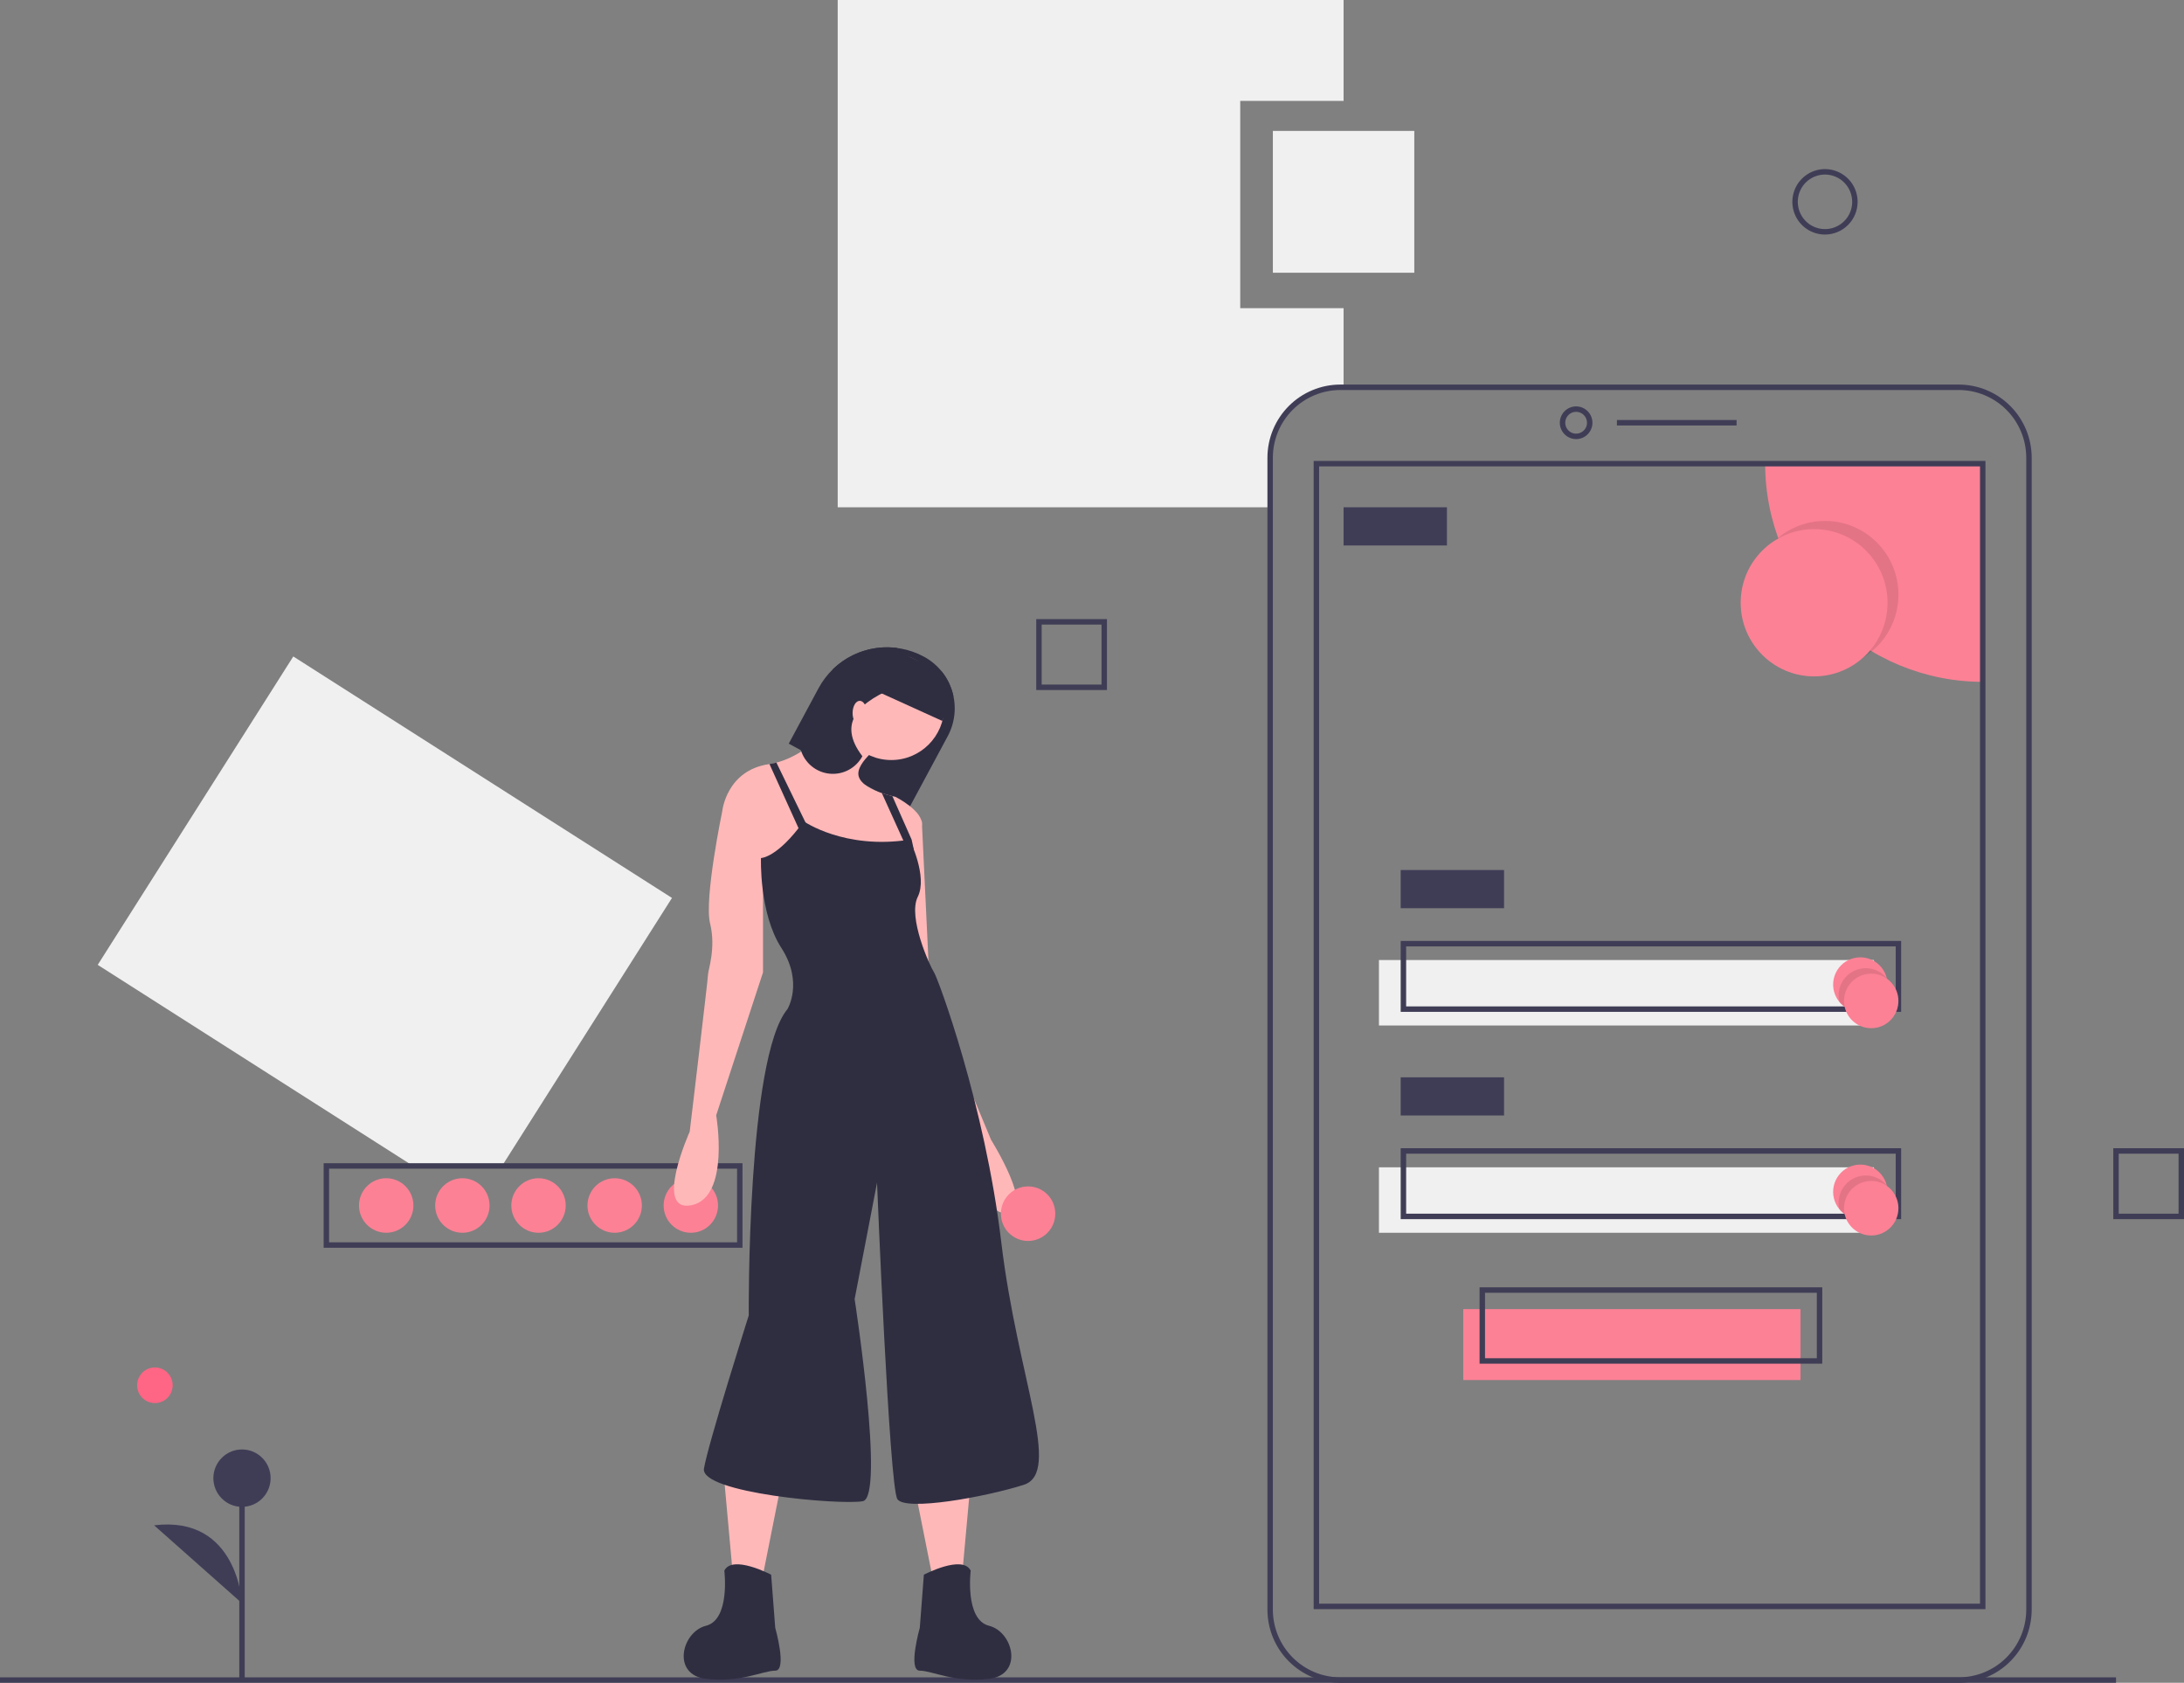 <svg width="431" height="332" viewBox="0 0 431 332" fill="none" xmlns="http://www.w3.org/2000/svg">
<rect x="0" y="0" width="431" height="332" fill="#808080" stroke="none"/>
<g clip-path="url(#clip0)">
<path d="M99.242 229.763L132.611 177.155L57.879 129.514L19.285 190.359L81.098 229.763H99.242Z" fill="#F0F0F0"/>
<path d="M146.529 246.175H63.872V229.494H146.529V246.175ZM64.945 245.099H145.456V230.57H64.945V245.099Z" fill="#3F3D56"/>
<path d="M136.331 243.216C139.296 243.216 141.699 240.806 141.699 237.835C141.699 234.863 139.296 232.454 136.331 232.454C133.367 232.454 130.964 234.863 130.964 237.835C130.964 240.806 133.367 243.216 136.331 243.216Z" fill="#FC8195"/>
<path d="M121.303 243.216C124.267 243.216 126.67 240.806 126.67 237.835C126.67 234.863 124.267 232.454 121.303 232.454C118.338 232.454 115.935 234.863 115.935 237.835C115.935 240.806 118.338 243.216 121.303 243.216Z" fill="#FC8195"/>
<path d="M106.274 243.216C109.238 243.216 111.641 240.806 111.641 237.835C111.641 234.863 109.238 232.454 106.274 232.454C103.31 232.454 100.907 234.863 100.907 237.835C100.907 240.806 103.31 243.216 106.274 243.216Z" fill="#FC8195"/>
<path d="M91.245 243.216C94.21 243.216 96.613 240.806 96.613 237.835C96.613 234.863 94.21 232.454 91.245 232.454C88.281 232.454 85.878 234.863 85.878 237.835C85.878 240.806 88.281 243.216 91.245 243.216Z" fill="#FC8195"/>
<path d="M76.217 243.216C79.181 243.216 81.584 240.806 81.584 237.835C81.584 234.863 79.181 232.454 76.217 232.454C73.252 232.454 70.849 234.863 70.849 237.835C70.849 240.806 73.252 243.216 76.217 243.216Z" fill="#FC8195"/>
<path d="M244.752 60.804V19.909H265.148V0H165.315V100.084H250.656V90.299C250.656 88.475 251.015 86.668 251.711 84.983C252.407 83.298 253.428 81.767 254.715 80.477C256.001 79.187 257.529 78.164 259.21 77.466C260.891 76.768 262.692 76.408 264.512 76.408H265.148V60.804H244.752Z" fill="#F0F0F0"/>
<path d="M355.32 258.282H288.765V272.272H355.32V258.282Z" fill="#FC8195"/>
<path d="M369.812 189.407H272.126V202.321H369.812V189.407Z" fill="#F0F0F0"/>
<path d="M417.582 330.924H0V332H417.582V330.924Z" fill="#3F3D56"/>
<path d="M386.55 332H264.512C260.696 331.996 257.038 330.474 254.34 327.769C251.642 325.064 250.124 321.397 250.12 317.571V90.299C250.124 86.474 251.642 82.806 254.34 80.101C257.038 77.396 260.696 75.875 264.512 75.87H386.55C390.366 75.875 394.024 77.396 396.723 80.101C399.421 82.806 400.938 86.474 400.943 90.299V317.571C400.938 321.397 399.421 325.064 396.722 327.769C394.024 330.474 390.366 331.996 386.55 332ZM264.512 76.947C260.981 76.951 257.595 78.359 255.098 80.862C252.602 83.365 251.197 86.759 251.193 90.299V317.571C251.197 321.112 252.602 324.505 255.098 327.009C257.595 329.512 260.981 330.92 264.512 330.924H386.55C390.082 330.92 393.467 329.512 395.964 327.009C398.461 324.505 399.865 321.112 399.869 317.571V90.299C399.865 86.759 398.461 83.365 395.964 80.862C393.467 78.359 390.082 76.951 386.55 76.947H264.512Z" fill="#3F3D56"/>
<path d="M311.039 86.632C310.402 86.632 309.78 86.443 309.25 86.088C308.72 85.733 308.308 85.229 308.064 84.639C307.82 84.049 307.756 83.4 307.881 82.774C308.005 82.147 308.312 81.572 308.762 81.121C309.212 80.669 309.786 80.362 310.411 80.237C311.036 80.112 311.683 80.176 312.272 80.421C312.86 80.665 313.363 81.079 313.717 81.61C314.071 82.141 314.26 82.765 314.26 83.404C314.259 84.26 313.919 85.08 313.315 85.686C312.712 86.291 311.893 86.631 311.039 86.632ZM311.039 81.251C310.615 81.251 310.199 81.377 309.846 81.614C309.493 81.85 309.218 82.187 309.056 82.58C308.893 82.973 308.851 83.406 308.934 83.823C309.016 84.241 309.221 84.624 309.521 84.925C309.821 85.227 310.204 85.431 310.62 85.515C311.037 85.598 311.469 85.555 311.861 85.392C312.253 85.229 312.588 84.953 312.824 84.599C313.06 84.245 313.186 83.829 313.186 83.404C313.186 82.833 312.959 82.286 312.557 81.882C312.154 81.479 311.608 81.252 311.039 81.251Z" fill="#3F3D56"/>
<path d="M342.707 82.865H319.09V83.942H342.707V82.865Z" fill="#3F3D56"/>
<path d="M391.281 91.475V134.522C379.893 134.521 368.972 129.986 360.92 121.913C352.867 113.84 348.343 102.891 348.342 91.475H391.281Z" fill="#FC8195"/>
<path d="M391.818 317.472H259.244V90.937H391.818V317.472ZM260.318 316.395H390.745V92.013H260.318V316.395Z" fill="#3F3D56"/>
<path opacity="0.1" d="M360.151 131.831C368.154 131.831 374.643 125.327 374.643 117.303C374.643 109.279 368.154 102.775 360.151 102.775C352.147 102.775 345.659 109.279 345.659 117.303C345.659 125.327 352.147 131.831 360.151 131.831Z" fill="black"/>
<path d="M358.004 133.446C366.007 133.446 372.496 126.941 372.496 118.917C372.496 110.894 366.007 104.389 358.004 104.389C350 104.389 343.512 110.894 343.512 118.917C343.512 126.941 350 133.446 358.004 133.446Z" fill="#FC8195"/>
<path d="M285.544 100.084H265.148V107.618H285.544V100.084Z" fill="#3F3D56"/>
<path d="M296.816 171.65H276.42V179.183H296.816V171.65Z" fill="#3F3D56"/>
<path d="M375.179 199.63H276.42V185.64H375.179V199.63ZM277.493 198.554H374.106V186.716H277.493V198.554Z" fill="#3F3D56"/>
<path d="M369.812 230.301H272.126V243.216H369.812V230.301Z" fill="#F0F0F0"/>
<path d="M296.816 212.545H276.42V220.078H296.816V212.545Z" fill="#3F3D56"/>
<path d="M375.179 240.525H276.42V226.535H375.179V240.525ZM277.493 239.449H374.106V227.611H277.493V239.449Z" fill="#3F3D56"/>
<path d="M359.614 269.044H291.985V253.977H359.614V269.044ZM293.059 267.968H358.54V255.054H293.059V267.968Z" fill="#3F3D56"/>
<path d="M372.496 194.25C372.496 195.357 372.154 196.438 371.519 197.344C370.883 198.25 369.984 198.938 368.945 199.313C367.905 199.688 366.775 199.732 365.709 199.439C364.644 199.146 363.694 198.531 362.99 197.677L362.985 197.672C362.472 197.048 362.105 196.316 361.913 195.531C361.721 194.745 361.708 193.927 361.875 193.135C362.042 192.344 362.385 191.601 362.878 190.961C363.371 190.321 364.001 189.801 364.722 189.438C365.444 189.076 366.237 188.882 367.043 188.869C367.85 188.857 368.649 189.027 369.381 189.367C370.113 189.706 370.759 190.207 371.271 190.832C371.784 191.456 372.149 192.189 372.34 192.974C372.34 192.975 372.34 192.976 372.34 192.976C372.341 192.977 372.341 192.978 372.342 192.978C372.342 192.979 372.343 192.979 372.343 192.979C372.344 192.98 372.345 192.98 372.345 192.98C372.445 193.396 372.495 193.822 372.496 194.25Z" fill="#FC8195"/>
<path opacity="0.1" d="M372.496 194.25C372.495 195.357 372.154 196.438 371.519 197.344C370.883 198.25 369.984 198.938 368.945 199.313C367.905 199.688 366.775 199.732 365.709 199.439C364.644 199.146 363.694 198.531 362.99 197.677L362.985 197.672C362.886 197.256 362.835 196.83 362.834 196.402C362.834 195.294 363.176 194.213 363.811 193.307C364.447 192.401 365.346 191.714 366.385 191.339C367.425 190.964 368.555 190.92 369.621 191.212C370.686 191.505 371.636 192.12 372.34 192.974C372.34 192.975 372.34 192.976 372.34 192.976C372.341 192.977 372.341 192.978 372.342 192.978C372.342 192.979 372.343 192.979 372.343 192.979C372.344 192.98 372.345 192.98 372.345 192.98C372.444 193.396 372.495 193.822 372.496 194.25Z" fill="black"/>
<path d="M369.275 202.859C372.24 202.859 374.643 200.45 374.643 197.478C374.643 194.506 372.24 192.097 369.275 192.097C366.311 192.097 363.908 194.506 363.908 197.478C363.908 200.45 366.311 202.859 369.275 202.859Z" fill="#FC8195"/>
<path d="M372.496 235.144C372.496 236.252 372.154 237.333 371.519 238.239C370.883 239.145 369.984 239.833 368.945 240.208C367.905 240.582 366.775 240.627 365.709 240.334C364.644 240.041 363.694 239.426 362.99 238.572L362.985 238.566C362.472 237.943 362.105 237.211 361.913 236.425C361.721 235.64 361.708 234.821 361.875 234.03C362.042 233.239 362.385 232.496 362.878 231.856C363.371 231.216 364.001 230.695 364.722 230.333C365.444 229.971 366.237 229.776 367.043 229.764C367.85 229.752 368.649 229.922 369.381 230.261C370.113 230.601 370.759 231.102 371.271 231.726C371.784 232.351 372.149 233.083 372.34 233.869C372.34 233.87 372.34 233.87 372.34 233.871C372.341 233.872 372.341 233.872 372.342 233.873C372.342 233.873 372.343 233.874 372.343 233.874C372.344 233.874 372.345 233.874 372.345 233.874C372.445 234.29 372.495 234.717 372.496 235.144Z" fill="#FC8195"/>
<path opacity="0.1" d="M372.496 235.144C372.495 236.252 372.154 237.333 371.519 238.239C370.883 239.145 369.984 239.833 368.945 240.208C367.905 240.582 366.775 240.627 365.709 240.334C364.644 240.041 363.694 239.426 362.99 238.572L362.985 238.566C362.886 238.15 362.835 237.724 362.834 237.297C362.834 236.189 363.176 235.108 363.811 234.202C364.447 233.296 365.346 232.608 366.385 232.233C367.425 231.858 368.555 231.814 369.621 232.107C370.686 232.4 371.636 233.015 372.34 233.869C372.34 233.87 372.34 233.87 372.34 233.871C372.341 233.872 372.341 233.872 372.342 233.873C372.342 233.873 372.343 233.874 372.343 233.874C372.344 233.874 372.345 233.874 372.345 233.874C372.444 234.29 372.495 234.717 372.496 235.144Z" fill="black"/>
<path d="M369.275 243.754C372.24 243.754 374.643 241.345 374.643 238.373C374.643 235.401 372.24 232.992 369.275 232.992C366.311 232.992 363.908 235.401 363.908 238.373C363.908 241.345 366.311 243.754 369.275 243.754Z" fill="#FC8195"/>
<path d="M279.103 25.828H251.193V53.809H279.103V25.828Z" fill="#F0F0F0"/>
<path d="M360.151 46.276C358.877 46.276 357.632 45.897 356.572 45.187C355.513 44.478 354.688 43.469 354.2 42.289C353.713 41.11 353.585 39.811 353.834 38.559C354.082 37.306 354.696 36.156 355.596 35.253C356.497 34.35 357.645 33.735 358.894 33.486C360.144 33.236 361.439 33.364 362.615 33.853C363.792 34.342 364.798 35.169 365.506 36.231C366.214 37.293 366.591 38.541 366.591 39.819C366.59 41.53 365.91 43.172 364.703 44.382C363.495 45.593 361.858 46.274 360.151 46.276ZM360.151 34.438C359.089 34.438 358.051 34.753 357.169 35.344C356.286 35.936 355.598 36.776 355.192 37.759C354.786 38.742 354.679 39.824 354.886 40.868C355.094 41.912 355.605 42.871 356.355 43.623C357.106 44.376 358.062 44.888 359.104 45.096C360.145 45.304 361.224 45.197 362.205 44.79C363.185 44.383 364.024 43.693 364.613 42.808C365.203 41.923 365.518 40.883 365.518 39.819C365.516 38.392 364.95 37.024 363.944 36.015C362.938 35.007 361.574 34.439 360.151 34.438Z" fill="#3F3D56"/>
<path d="M218.452 136.136H204.497V122.146H218.452V136.136ZM205.57 135.06H217.379V123.222H205.57V135.06Z" fill="#3F3D56"/>
<path d="M431 240.525H417.045V226.535H431V240.525ZM418.118 239.449H429.927V227.611H418.118V239.449Z" fill="#3F3D56"/>
<path d="M155.655 146.718L158.05 148.012L166.199 152.414L179.354 159.52L187.021 145.26C187.743 143.92 188.194 142.451 188.349 140.936C188.504 139.421 188.36 137.89 187.924 136.431C187.488 134.972 186.769 133.614 185.809 132.434C184.849 131.254 183.666 130.275 182.328 129.554C179.469 128.006 176.193 127.408 172.973 127.846C169.753 128.284 166.755 129.735 164.411 131.991L164.407 131.995C163.253 133.106 162.28 134.39 161.522 135.802L155.655 146.718Z" fill="#2F2E41"/>
<path d="M191.562 292.148L189.955 309.872L183.927 310.677L179.909 290.536L191.562 292.148Z" fill="#FFB8B8"/>
<path d="M182.32 310.677C182.32 310.677 189.954 306.649 191.562 309.872C191.562 309.872 190.356 319.54 195.178 320.748C200 321.957 202.009 330.416 195.178 331.222C188.347 332.027 183.927 329.61 181.516 329.61C179.105 329.61 181.516 321.151 181.516 321.151L182.32 310.677Z" fill="#2F2E41"/>
<path d="M142.942 292.148L144.549 309.872L150.576 310.677L154.594 290.536L142.942 292.148Z" fill="#FFB8B8"/>
<path d="M152.183 310.677C152.183 310.677 144.549 306.649 142.942 309.872C142.942 309.872 144.147 319.54 139.325 320.748C134.504 321.957 132.494 330.416 139.325 331.222C146.156 332.027 150.576 329.61 152.987 329.61C155.398 329.61 152.987 321.151 152.987 321.151L152.183 310.677Z" fill="#2F2E41"/>
<path d="M175.891 149.949C181.661 149.949 186.338 145.26 186.338 139.476C186.338 133.691 181.661 129.002 175.891 129.002C170.121 129.002 165.443 133.691 165.443 139.476C165.443 145.26 170.121 149.949 175.891 149.949Z" fill="#FFB8B8"/>
<path d="M142.54 160.02L150.978 173.313L161.023 172.508L177.498 173.716C177.498 173.716 179.053 170.598 180.323 167.565C181.018 166.05 181.553 164.466 181.918 162.84C182.32 160.02 176.694 157.2 176.694 157.2C176.694 157.2 176.473 157.16 176.104 157.071C175.613 156.954 174.858 156.761 174.03 156.479C172.162 155.843 169.916 154.763 169.462 153.172C168.658 150.352 174.685 146.324 174.685 146.324L167.453 139.476C167.453 139.476 161.027 148.422 153.224 150.461C152.772 150.581 152.313 150.675 151.85 150.743C151.826 150.747 151.806 150.751 151.782 150.755C143.344 151.963 142.54 160.02 142.54 160.02Z" fill="#FFB8B8"/>
<path d="M146.96 156.394L142.54 160.02C142.54 160.02 138.924 177.341 140.129 182.175C141.334 187.009 139.727 191.44 139.727 192.246C139.727 193.052 136.111 223.264 136.111 223.264C136.111 223.264 128.878 239.377 136.513 237.766C144.147 236.154 141.334 220.041 141.334 220.041L150.576 191.843V168.076L146.96 156.394Z" fill="#FFB8B8"/>
<path d="M178.703 159.617L181.918 162.034L183.525 195.871L195.58 224.875C195.58 224.875 204.42 238.974 198.794 239.377C193.169 239.78 189.553 224.875 189.553 224.875L178.703 197.08L177.096 170.091L178.703 159.617Z" fill="#FFB8B8"/>
<path d="M158.613 162.034C158.613 162.034 166.649 167.674 179.507 165.659C179.507 165.659 183.123 172.91 181.114 176.939C179.105 180.967 183.525 190.635 184.329 191.843C185.132 193.052 194.374 218.027 197.589 245.016C200.803 272.006 209.643 290.536 202.009 292.953C194.374 295.37 178.703 298.19 177.096 295.773C175.489 293.356 173.078 233.334 173.078 233.334L168.658 256.296C168.658 256.296 174.685 295.37 170.265 296.176C165.845 296.981 138.12 294.564 138.923 289.73C139.727 284.896 147.763 259.518 147.763 259.518C147.763 259.518 147.362 208.762 155.398 199.094C155.398 199.094 158.613 193.857 154.193 187.009C149.773 180.161 150.174 169.285 150.174 169.285C150.174 169.285 153.389 169.285 158.613 162.034Z" fill="#2F2E41"/>
<path d="M151.85 150.743L158.613 165.659L160.22 164.854L153.224 150.461L151.85 150.743Z" fill="#2F2E41"/>
<path d="M174.03 156.479L179.105 167.674L180.323 167.565L179.909 165.659L176.104 157.071C175.613 156.954 174.858 156.761 174.03 156.479Z" fill="#2F2E41"/>
<path d="M158.05 148.012C158.436 149.258 159.181 150.362 160.191 151.186C161.2 152.01 162.43 152.516 163.725 152.643C165.021 152.769 166.325 152.51 167.474 151.897C168.623 151.283 169.566 150.344 170.185 149.196C165.102 142.533 169.462 138.348 177.719 135.181C178.341 134.024 178.605 132.708 178.479 131.399C178.352 130.091 177.84 128.85 177.008 127.834C174.732 127.542 172.419 127.764 170.24 128.483C168.06 129.202 166.069 130.401 164.411 131.991L164.407 131.995L158.54 142.904C158.122 143.679 157.864 144.531 157.78 145.408C157.695 146.285 157.787 147.17 158.05 148.012Z" fill="#2F2E41"/>
<path d="M169.663 143.101C170.439 143.101 171.069 142.019 171.069 140.684C171.069 139.349 170.439 138.267 169.663 138.267C168.886 138.267 168.256 139.349 168.256 140.684C168.256 142.019 168.886 143.101 169.663 143.101Z" fill="#FFB8B8"/>
<path d="M173.854 136.74L185.932 142.227L188.146 137.328C187.765 135.538 186.966 133.864 185.816 132.442L177.502 128.668L173.854 136.74Z" fill="#2F2E41"/>
<path d="M202.887 244.83C205.851 244.83 208.254 242.421 208.254 239.449C208.254 236.477 205.851 234.068 202.887 234.068C199.922 234.068 197.519 236.477 197.519 239.449C197.519 242.421 199.922 244.83 202.887 244.83Z" fill="#FC8195"/>
<path d="M30.571 276.817C32.508 276.817 34.078 275.243 34.078 273.301C34.078 271.359 32.508 269.784 30.571 269.784C28.633 269.784 27.063 271.359 27.063 273.301C27.063 275.243 28.633 276.817 30.571 276.817Z" fill="#FF6584"/>
<path d="M48.293 291.629H47.219V331.668H48.293V291.629Z" fill="#3F3D56"/>
<path d="M47.756 297.291C50.876 297.291 53.404 294.756 53.404 291.629C53.404 288.501 50.876 285.966 47.756 285.966C44.637 285.966 42.108 288.501 42.108 291.629C42.108 294.756 44.637 297.291 47.756 297.291Z" fill="#3F3D56"/>
<path d="M47.756 316.306C47.756 316.306 46.95 298.909 30.409 300.931L47.756 316.306Z" fill="#3F3D56"/>
</g>
<defs>
<clipPath id="clip0">
<rect width="431" height="332" fill="white"/>
</clipPath>
</defs>
</svg>
